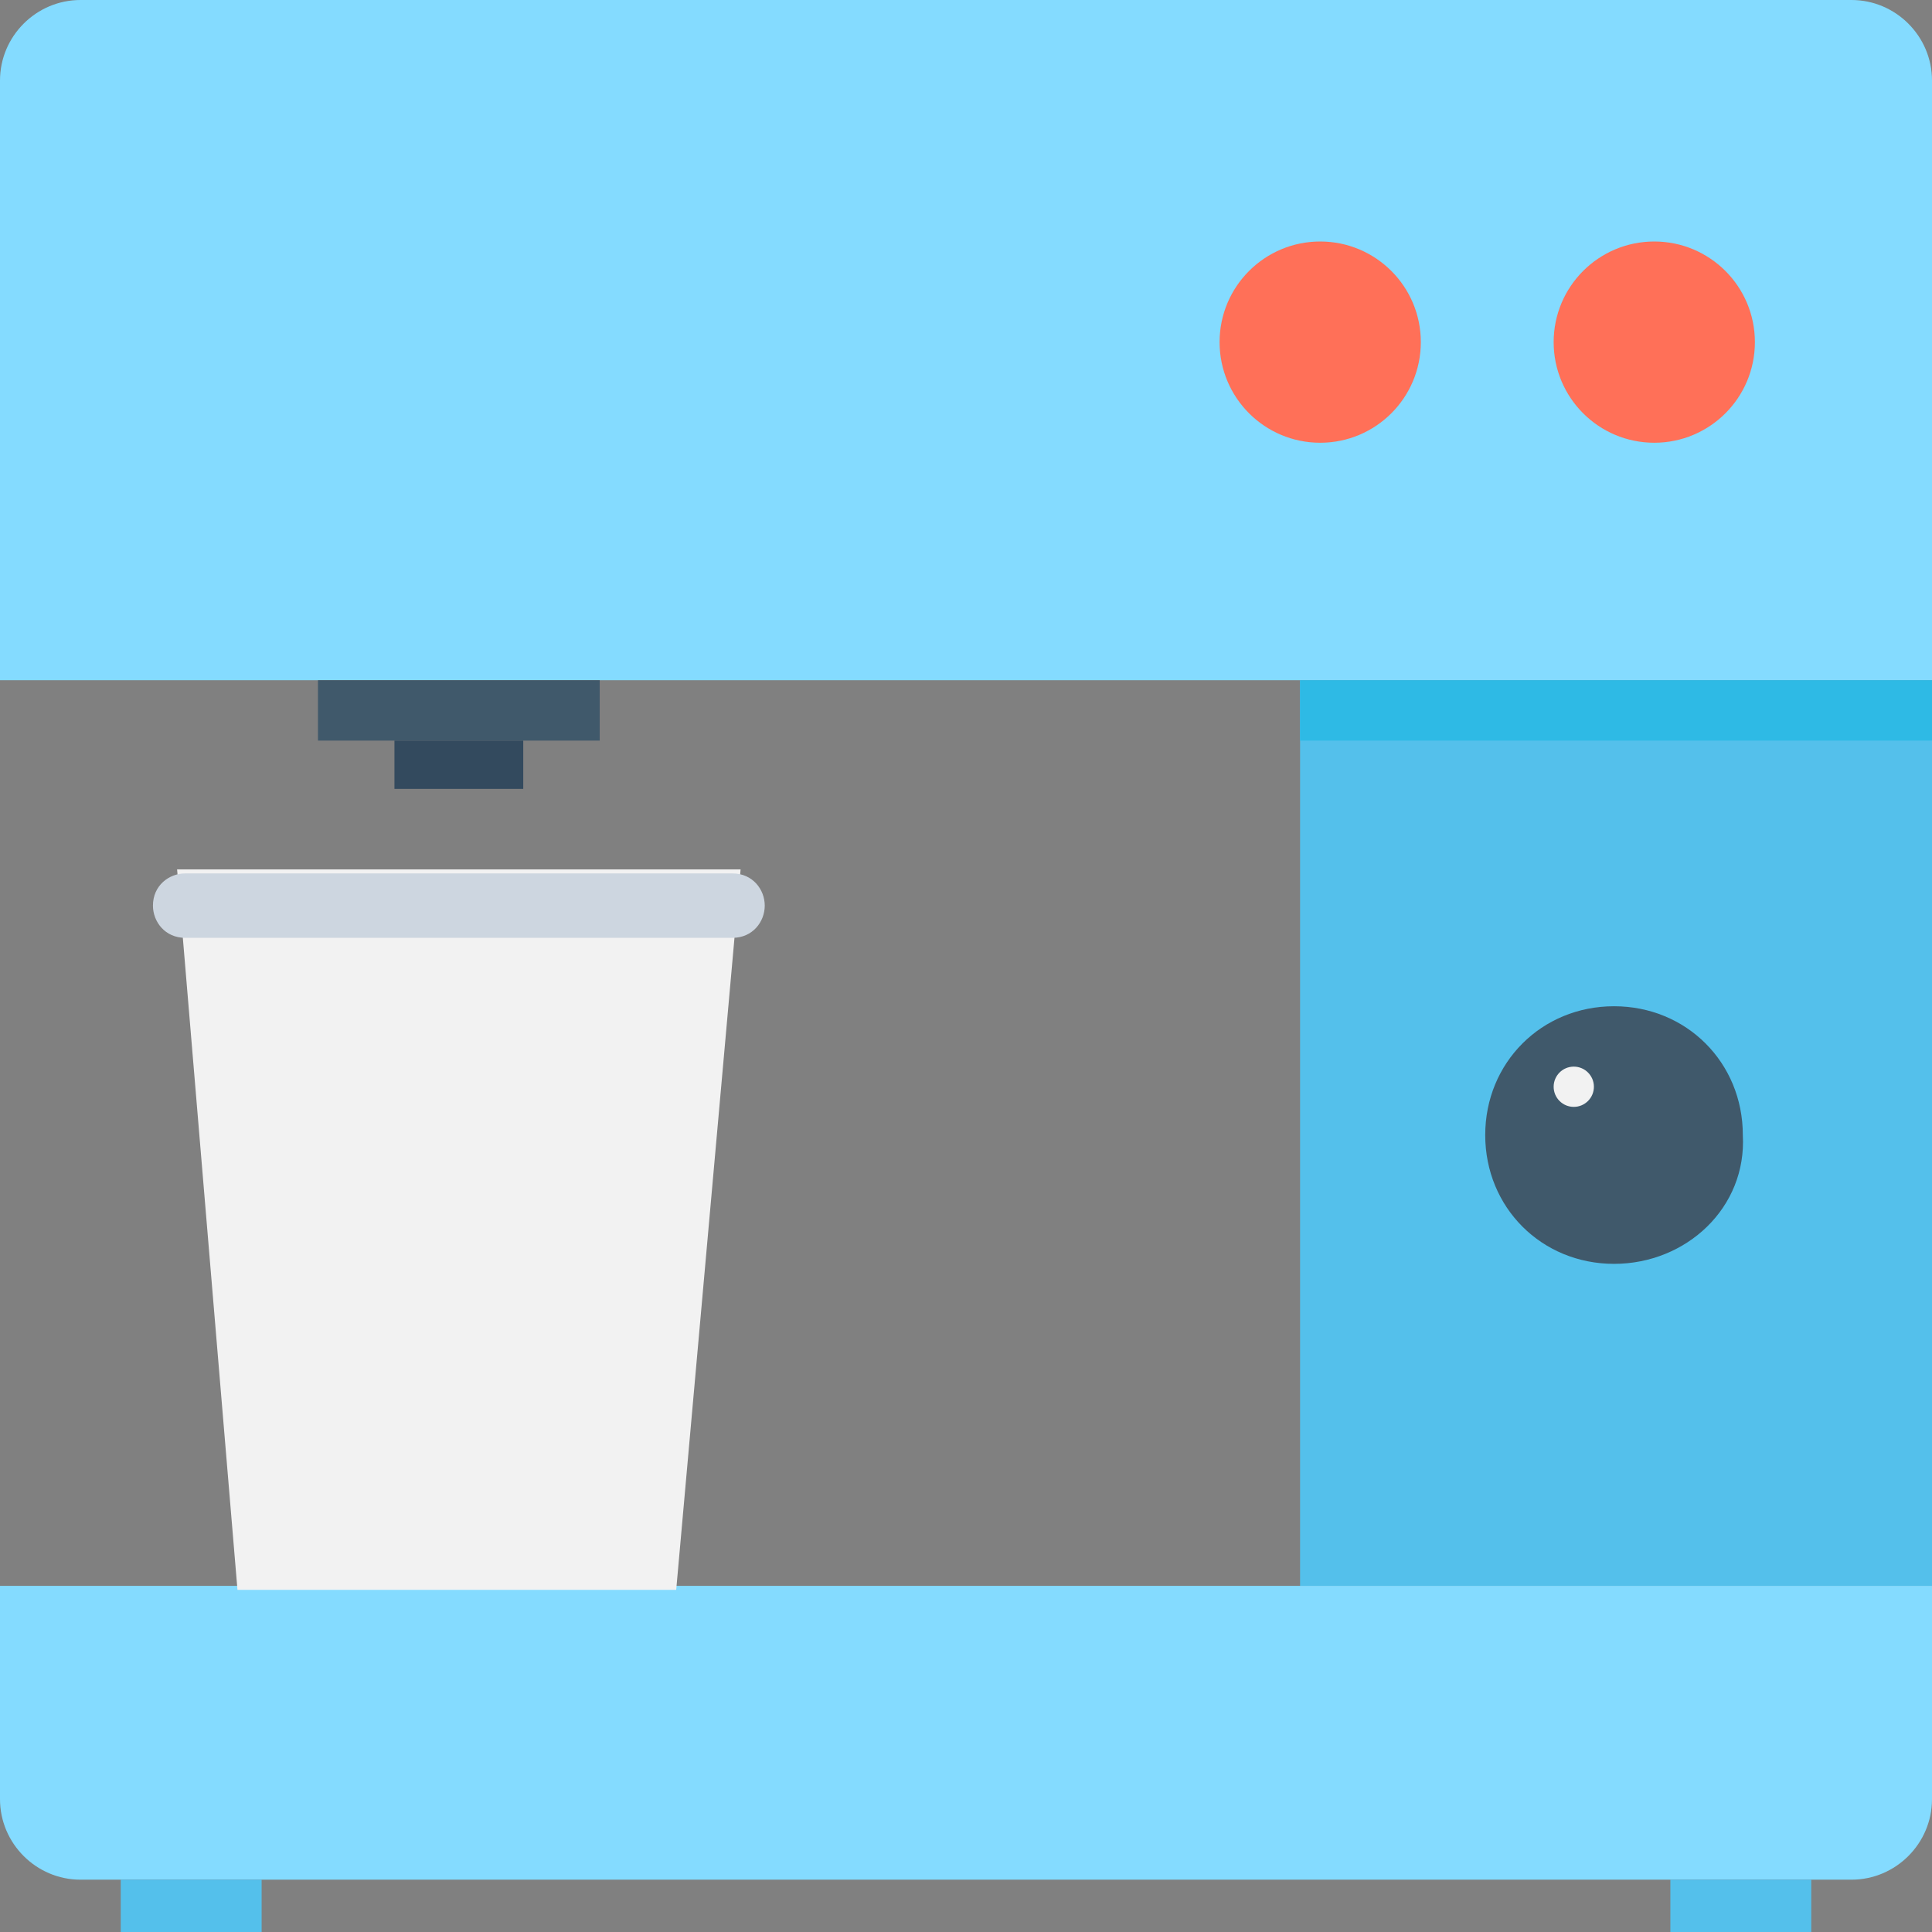 <?xml version="1.0" encoding="utf-8"?>
<!-- Generator: Adobe Illustrator 18.0.0, SVG Export Plug-In . SVG Version: 6.00 Build 0)  -->
<!DOCTYPE svg PUBLIC "-//W3C//DTD SVG 1.1//EN" "http://www.w3.org/Graphics/SVG/1.1/DTD/svg11.dtd">
<svg version="1.1" id="Layer_1" xmlns="http://www.w3.org/2000/svg" xmlns:xlink="http://www.w3.org/1999/xlink" x="0px" y="0px"
	 viewBox="0 0 48 48" enable-background="new 0 0 48 48" xml:space="preserve">
<rect x="0" y="0" width="48" height="48" fill="#808080" stroke="none"/>
<g>
	<path fill="#84DBFF" d="M48,16.9H0V2c0-1.1,0.9-2,2-2h44c1.1,0,2,0.9,2,2V16.9z"/>
	<rect x="32.3" y="16.9" fill="#54C0EB" width="15.7" height="22.5"/>
	<path fill="#84DBFF" d="M46,46.7H2c-1.1,0-2-0.9-2-2v-5.3h48v5.3C48,45.8,47.1,46.7,46,46.7z"/>
	<rect x="3" y="46.7" fill="#54C0EB" width="3.5" height="1.3"/>
	<rect x="41.5" y="46.7" fill="#54C0EB" width="3.5" height="1.3"/>
	<rect x="7.9" y="16.9" fill="#40596B" width="7" height="1.5"/>
	<rect x="9.8" y="18.4" fill="#334A5E" width="3.2" height="1.2"/>
	<polygon fill="#F2F2F2" points="16.8,39.5 5.9,39.5 4.4,21.6 18.4,21.6 	"/>
	<path fill="#CDD6E0" d="M18.2,23.3H4.6c-0.5,0-0.8-0.4-0.8-0.8l0,0c0-0.5,0.4-0.8,0.8-0.8h13.6c0.5,0,0.8,0.4,0.8,0.8l0,0
		C19,22.9,18.7,23.3,18.2,23.3z"/>
	<circle fill="#FF7058" cx="41.1" cy="8.5" r="2.5"/>
	<circle fill="#FF7058" cx="32.8" cy="8.5" r="2.5"/>
	<path fill="#40596B" d="M40.1,31.4c-1.8,0-3.2-1.4-3.2-3.2c0-1.8,1.4-3.2,3.2-3.2c1.8,0,3.2,1.4,3.2,3.2
		C43.4,30,41.9,31.4,40.1,31.4z"/>
	<circle fill="#F2F2F2" cx="39.1" cy="27" r="0.5"/>
	<rect x="32.3" y="16.9" fill="#2EBAE5" width="15.7" height="1.5"/>
</g>
</svg>
